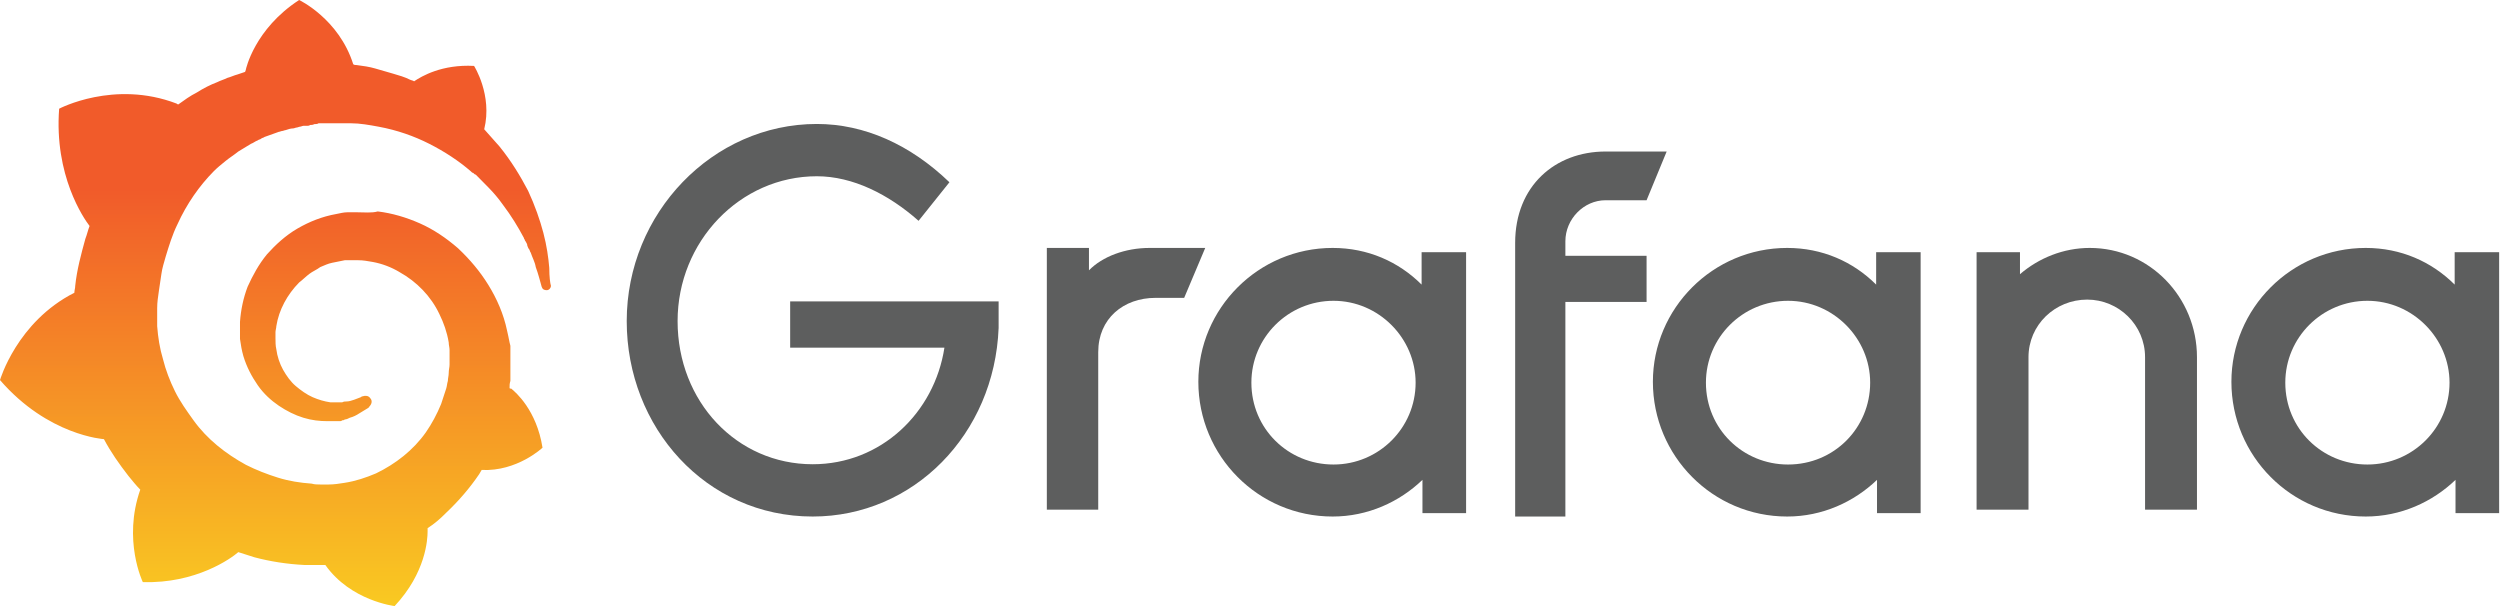 <svg xmlns="http://www.w3.org/2000/svg" xmlns:xlink="http://www.w3.org/1999/xlink" width="363" height="88" version="1.1" viewBox="0 0 363 88"><title>grafana_icon_lockup_alt (1)</title><desc>Created with Sketch.</desc><defs><linearGradient id="linearGradient-1" x1="49.828%" x2="49.828%" y1="122.577%" y2="31.293%"><stop offset="0%" stop-color="#FCEE1F"/><stop offset="100%" stop-color="#F15B2A"/></linearGradient></defs><g id="Page-1" fill="none" fill-rule="evenodd" stroke="none" stroke-width="1"><g id="Integrations.Pages.Splunk.Lage" fill-rule="nonzero" transform="translate(-155, -176)"><g id="grafana_icon_lockup_alt-(1)" transform="translate(155, 176)"><path id="Shape" fill="#5D5E5E" d="M145,47.62 C144.395,63.052 132.65,75 118,75 C102.502,75 91,62.057 91,46.624 C91,30.943 103.471,18 118.605,18 C125.507,18 132.166,20.987 137.857,26.463 L133.377,32.063 C129.018,28.205 123.812,25.592 118.605,25.592 C107.466,25.592 98.386,35.05 98.386,46.624 C98.386,58.323 106.982,67.408 118,67.408 C127.928,67.408 135.677,59.941 137.13,50.483 L114.731,50.483 L114.731,43.762 L145,43.762 L145,47.62 Z"/><path id="Shape" fill="#5D5E5E" d="M171.941,43.25 L167.782,43.25 C163.133,43.25 159.463,46.25 159.463,51.125 L159.463,74 L152,74 L152,36 L158.117,36 L158.117,39.25 C160.074,37.25 163.378,36 166.926,36 L175,36 L171.941,43.25 Z"/><path id="Shape" fill="#5D5E5E" d="M213,74.505 L206.541,74.505 L206.541,69.676 C203.188,72.895 198.592,75 193.5,75 C182.694,75 174,66.21 174,55.438 C174,44.79 182.694,36 193.5,36 C198.592,36 203.064,37.981 206.417,41.324 L206.417,36.619 L212.876,36.619 L212.876,74.505 L213,74.505 Z M205.548,55.562 C205.548,49.124 200.207,43.676 193.624,43.676 C187.041,43.676 181.701,49 181.701,55.562 C181.701,62.248 187.041,67.448 193.624,67.448 C200.207,67.448 205.548,62.124 205.548,55.562 Z"/><path id="Shape" fill="#5D5E5E" d="M227.293,35.033 L227.293,37.143 L239.083,37.143 L239.083,43.845 L227.293,43.845 L227.293,75 L220,75 L220,35.281 C220,26.965 225.834,22 233.127,22 L242,22 L239.083,29.075 L233.127,29.075 C229.967,29.075 227.293,31.806 227.293,35.033 Z"/><path id="Shape" fill="#5D5E5E" d="M279,74.505 L272.541,74.505 L272.541,69.676 C269.188,72.895 264.592,75 259.5,75 C248.694,75 240,66.21 240,55.438 C240,44.79 248.694,36 259.5,36 C264.592,36 269.064,37.981 272.417,41.324 L272.417,36.619 L278.876,36.619 L278.876,74.505 L279,74.505 Z M271.548,55.562 C271.548,49.124 266.207,43.676 259.624,43.676 C253.041,43.676 247.701,49 247.701,55.562 C247.701,62.248 253.041,67.448 259.624,67.448 C266.331,67.448 271.548,62.124 271.548,55.562 Z"/><path id="Shape" fill="#5D5E5E" d="M319,51.864 L319,74 L311.463,74 L311.463,51.864 C311.463,47.191 307.633,43.502 303.062,43.502 C298.367,43.502 294.537,47.191 294.537,51.864 L294.537,74 L287,74 L287,36.615 L293.301,36.615 L293.301,39.812 C296.019,37.476 299.602,36 303.432,36 C312.081,36 319,43.133 319,51.864 Z"/><path id="Shape" fill="#5D5E5E" d="M363,74.505 L356.541,74.505 L356.541,69.676 C353.188,72.895 348.592,75 343.5,75 C332.694,75 324,66.21 324,55.438 C324,44.79 332.694,36 343.5,36 C348.592,36 353.064,37.981 356.417,41.324 L356.417,36.619 L362.876,36.619 L362.876,74.505 L363,74.505 Z M355.672,55.562 C355.672,49.124 350.331,43.676 343.748,43.676 C337.166,43.676 331.825,49 331.825,55.562 C331.825,62.248 337.166,67.448 343.748,67.448 C350.331,67.448 355.672,62.124 355.672,55.562 Z"/><path id="Shape" fill="url(#linearGradient-1)" d="M79.755,38.904 C79.632,37.412 79.387,35.672 78.896,33.808 C78.405,31.944 77.669,29.831 76.687,27.718 C75.583,25.605 74.233,23.367 72.515,21.254 C71.779,20.384 71.043,19.638 70.307,18.768 C71.534,13.797 68.834,9.571 68.834,9.571 C64.172,9.322 61.227,11.062 60.123,11.808 C60,11.684 59.755,11.684 59.509,11.559 C58.773,11.186 57.914,10.938 57.055,10.689 C56.196,10.441 55.337,10.192 54.479,9.944 C53.62,9.695 52.761,9.571 51.779,9.446 C51.656,9.446 51.411,9.446 51.288,9.322 C49.202,2.734 43.436,0 43.436,0 C36.933,4.226 35.706,10.068 35.706,10.068 C35.706,10.068 35.706,10.192 35.583,10.441 C35.215,10.565 34.847,10.689 34.479,10.814 C33.988,10.938 33.497,11.186 33.006,11.311 C32.515,11.559 32.025,11.684 31.534,11.932 C30.552,12.305 29.571,12.802 28.589,13.424 C27.607,13.921 26.748,14.542 25.89,15.164 C25.767,15.164 25.644,15.04 25.644,15.04 C16.564,11.559 8.589,15.785 8.589,15.785 C7.853,25.48 12.147,31.695 13.006,32.814 C12.761,33.435 12.638,34.056 12.393,34.678 C11.779,36.915 11.166,39.153 10.92,41.514 C10.92,41.887 10.798,42.136 10.798,42.508 C2.454,46.734 0,55.186 0,55.186 C6.994,63.266 15.092,63.763 15.092,63.763 C15.092,63.763 15.092,63.763 15.092,63.763 C16.074,65.627 17.301,67.367 18.65,69.107 C19.264,69.853 19.755,70.475 20.368,71.096 C17.791,78.429 20.736,84.52 20.736,84.52 C28.466,84.768 33.62,81.04 34.601,80.169 C35.337,80.418 36.196,80.667 36.933,80.915 C39.264,81.537 41.718,81.91 44.172,82.034 C44.785,82.034 45.399,82.034 46.012,82.034 L46.258,82.034 L46.503,82.034 L46.871,82.034 L47.239,82.034 L47.239,82.034 C50.92,87.254 57.301,88 57.301,88 C61.84,83.153 62.086,78.305 62.086,77.186 L62.086,77.186 C62.086,77.186 62.086,77.186 62.086,77.062 C62.086,76.938 62.086,76.938 62.086,76.938 L62.086,76.938 C62.086,76.814 62.086,76.814 62.086,76.689 C63.067,76.068 63.926,75.322 64.785,74.452 C66.626,72.712 68.221,70.847 69.571,68.859 C69.693,68.61 69.816,68.486 69.939,68.237 C75.092,68.486 78.773,65.006 78.773,65.006 C77.914,59.537 74.847,56.927 74.233,56.429 L74.233,56.429 C74.233,56.429 74.233,56.429 74.11,56.429 C74.11,56.429 74.11,56.429 74.11,56.429 C74.11,56.429 74.11,56.429 74.11,56.429 C74.11,56.429 73.988,56.429 73.988,56.305 C73.988,55.932 73.988,55.684 74.11,55.311 C74.11,54.689 74.11,54.192 74.11,53.571 L74.11,53.073 L74.11,52.825 L74.11,52.701 C74.11,52.576 74.11,52.576 74.11,52.576 L74.11,52.203 L74.11,51.706 C74.11,51.582 74.11,51.333 74.11,51.209 C74.11,51.085 74.11,50.96 74.11,50.712 L74.11,50.215 L73.988,49.718 C73.865,49.096 73.742,48.475 73.62,47.977 C73.129,45.616 72.147,43.379 70.92,41.39 C69.693,39.401 68.221,37.661 66.503,36.045 C64.785,34.554 62.945,33.311 60.982,32.441 C59.018,31.571 56.933,30.949 54.847,30.701 C53.988,30.949 52.883,30.825 51.902,30.825 L51.534,30.825 L51.411,30.825 C51.411,30.825 51.288,30.825 51.288,30.825 L51.166,30.825 L50.798,30.825 C50.675,30.825 50.552,30.825 50.429,30.825 C49.939,30.825 49.448,30.949 48.834,31.073 C46.748,31.446 44.908,32.192 43.19,33.186 C41.472,34.181 40,35.548 38.773,36.915 C37.546,38.407 36.687,40.023 35.951,41.638 C35.337,43.254 34.969,44.994 34.847,46.734 C34.847,47.107 34.847,47.605 34.847,47.977 C34.847,48.102 34.847,48.226 34.847,48.226 L34.847,48.599 C34.847,48.847 34.847,48.972 34.847,49.22 C34.969,50.09 35.092,50.836 35.337,51.706 C35.828,53.322 36.564,54.689 37.423,55.932 C38.282,57.175 39.387,58.169 40.491,58.915 C41.595,59.661 42.822,60.282 44.049,60.655 C45.276,61.028 46.38,61.153 47.607,61.153 C47.73,61.153 47.853,61.153 47.975,61.153 C48.098,61.153 48.098,61.153 48.221,61.153 C48.344,61.153 48.344,61.153 48.466,61.153 C48.589,61.153 48.712,61.153 48.834,61.153 C48.834,61.153 48.957,61.153 48.957,61.153 L49.08,61.153 C49.202,61.153 49.202,61.153 49.325,61.153 C49.448,61.153 49.571,61.153 49.693,61.028 C49.816,61.028 49.939,61.028 50.061,60.904 C50.307,60.904 50.552,60.78 50.798,60.655 C51.288,60.531 51.779,60.282 52.147,60.034 C52.515,59.785 53.006,59.537 53.374,59.288 C53.497,59.164 53.62,59.164 53.62,59.04 C53.988,58.667 54.11,58.169 53.742,57.797 C53.497,57.424 53.006,57.424 52.638,57.548 C52.515,57.548 52.393,57.672 52.393,57.672 C52.025,57.797 51.779,57.921 51.411,58.045 C51.043,58.169 50.675,58.294 50.307,58.294 C50.061,58.294 49.939,58.294 49.693,58.418 C49.571,58.418 49.448,58.418 49.448,58.418 C49.325,58.418 49.202,58.418 49.202,58.418 C49.08,58.418 48.957,58.418 48.957,58.418 C48.834,58.418 48.712,58.418 48.589,58.418 C48.589,58.418 48.466,58.418 48.589,58.418 L48.589,58.418 L48.466,58.418 C48.466,58.418 48.344,58.418 48.344,58.418 C48.221,58.418 48.098,58.418 47.975,58.418 C47.117,58.294 46.258,58.045 45.399,57.672 C44.54,57.299 43.681,56.678 42.945,56.056 C42.209,55.435 41.595,54.565 41.104,53.695 C40.613,52.825 40.245,51.706 40.123,50.712 C40,50.215 40,49.593 40,49.096 C40,48.972 40,48.847 40,48.599 C40,48.599 40,48.599 40,48.599 L40,48.599 L40,48.475 C40,48.35 40,48.35 40,48.226 C40,47.977 40.123,47.605 40.123,47.356 C40.491,44.994 41.718,42.757 43.436,41.017 C43.926,40.644 44.417,40.147 44.908,39.774 C45.399,39.401 46.012,39.153 46.503,38.78 C47.117,38.531 47.607,38.282 48.221,38.158 C48.834,38.034 49.448,37.91 50.061,37.785 C50.429,37.785 50.675,37.785 51.043,37.785 C51.166,37.785 51.166,37.785 51.288,37.785 L51.534,37.785 L51.656,37.785 C51.779,37.785 51.656,37.785 51.656,37.785 L51.779,37.785 L52.025,37.785 C52.761,37.785 53.374,37.91 54.11,38.034 C55.46,38.282 56.81,38.78 58.037,39.525 C60.491,40.893 62.577,43.006 63.804,45.616 C64.417,46.859 64.908,48.226 65.153,49.718 C65.153,50.09 65.276,50.463 65.276,50.836 L65.276,51.085 L65.276,51.333 C65.276,51.458 65.276,51.458 65.276,51.582 C65.276,51.706 65.276,51.831 65.276,51.831 L65.276,52.079 L65.276,52.328 C65.276,52.452 65.276,52.825 65.276,52.949 C65.276,53.322 65.153,53.695 65.153,54.192 C65.153,54.565 65.031,54.938 65.031,55.311 C64.908,55.684 64.908,56.056 64.785,56.429 C64.54,57.175 64.294,57.921 64.049,58.667 C63.436,60.158 62.699,61.525 61.84,62.768 C60,65.379 57.423,67.367 54.601,68.734 C53.129,69.356 51.656,69.853 50.061,70.102 C49.325,70.226 48.466,70.35 47.73,70.35 L47.607,70.35 L47.485,70.35 L47.239,70.35 L46.871,70.35 L46.626,70.35 C46.748,70.35 46.626,70.35 46.626,70.35 L46.503,70.35 C46.135,70.35 45.644,70.35 45.276,70.226 C43.558,70.102 41.963,69.853 40.368,69.356 C38.773,68.859 37.178,68.237 35.706,67.492 C32.761,65.876 30.061,63.763 28.098,61.028 C27.117,59.661 26.135,58.294 25.399,56.802 C24.663,55.311 24.049,53.695 23.681,52.203 C23.19,50.588 22.945,48.972 22.822,47.356 L22.822,47.107 L22.822,46.983 L22.822,46.859 L22.822,46.734 L22.822,46.486 L22.822,46.362 L22.822,46.237 L22.822,45.989 L22.822,45.616 L22.822,45.492 C22.822,45.492 22.822,45.492 22.822,45.492 L22.822,45.367 C22.822,45.119 22.822,44.994 22.822,44.746 C22.822,43.876 22.945,43.13 23.067,42.26 C23.19,41.39 23.313,40.644 23.436,39.774 C23.558,38.904 23.804,38.158 24.049,37.288 C24.54,35.672 25.031,34.056 25.767,32.565 C27.117,29.582 28.957,26.972 31.043,24.859 C31.534,24.362 32.147,23.864 32.761,23.367 C33.374,22.87 33.988,22.497 34.601,22 C35.215,21.627 35.828,21.254 36.442,20.881 C36.81,20.757 37.055,20.508 37.423,20.384 C37.546,20.26 37.791,20.26 37.914,20.136 C38.037,20.011 38.282,20.011 38.405,19.887 C39.141,19.638 39.755,19.39 40.491,19.141 C40.613,19.141 40.859,19.017 40.982,19.017 C41.104,19.017 41.35,18.893 41.472,18.893 C41.84,18.768 42.209,18.644 42.577,18.644 C42.699,18.644 42.945,18.52 43.067,18.52 C43.19,18.52 43.436,18.395 43.558,18.395 C43.681,18.395 43.926,18.271 44.049,18.271 L44.294,18.271 L44.54,18.271 C44.663,18.271 44.908,18.271 45.031,18.147 C45.276,18.147 45.399,18.147 45.644,18.023 C45.767,18.023 46.135,18.023 46.258,17.898 C46.38,17.898 46.503,17.898 46.626,17.898 L46.871,17.898 L46.994,17.898 L47.117,17.898 C47.362,17.898 47.485,17.898 47.73,17.898 L48.098,17.898 C48.098,17.898 48.221,17.898 48.098,17.898 L48.221,17.898 L48.344,17.898 C48.466,17.898 48.712,17.898 48.834,17.898 C49.571,17.898 50.184,17.898 50.92,17.898 C52.27,17.898 53.62,18.147 54.969,18.395 C57.669,18.893 60.123,19.763 62.331,20.881 C64.54,22 66.626,23.367 68.344,24.859 C68.466,24.983 68.589,25.107 68.712,25.107 C68.834,25.232 68.957,25.356 69.08,25.356 C69.325,25.605 69.448,25.729 69.693,25.977 C69.939,26.226 70.061,26.35 70.307,26.599 C70.552,26.847 70.675,26.972 70.92,27.22 C71.656,27.966 72.393,28.836 73.006,29.706 C74.233,31.322 75.215,32.938 76.074,34.554 C76.074,34.678 76.196,34.802 76.196,34.802 C76.196,34.927 76.319,35.051 76.319,35.051 C76.442,35.299 76.564,35.424 76.564,35.672 C76.687,35.921 76.687,36.045 76.81,36.169 C76.933,36.294 76.933,36.542 77.055,36.667 C77.301,37.412 77.669,38.034 77.791,38.78 C78.16,39.774 78.405,40.768 78.65,41.638 C78.773,42.011 79.018,42.136 79.387,42.136 C79.755,42.136 80,41.763 80,41.514 C79.877,41.141 79.755,40.147 79.755,38.904 Z"/></g></g></g></svg>